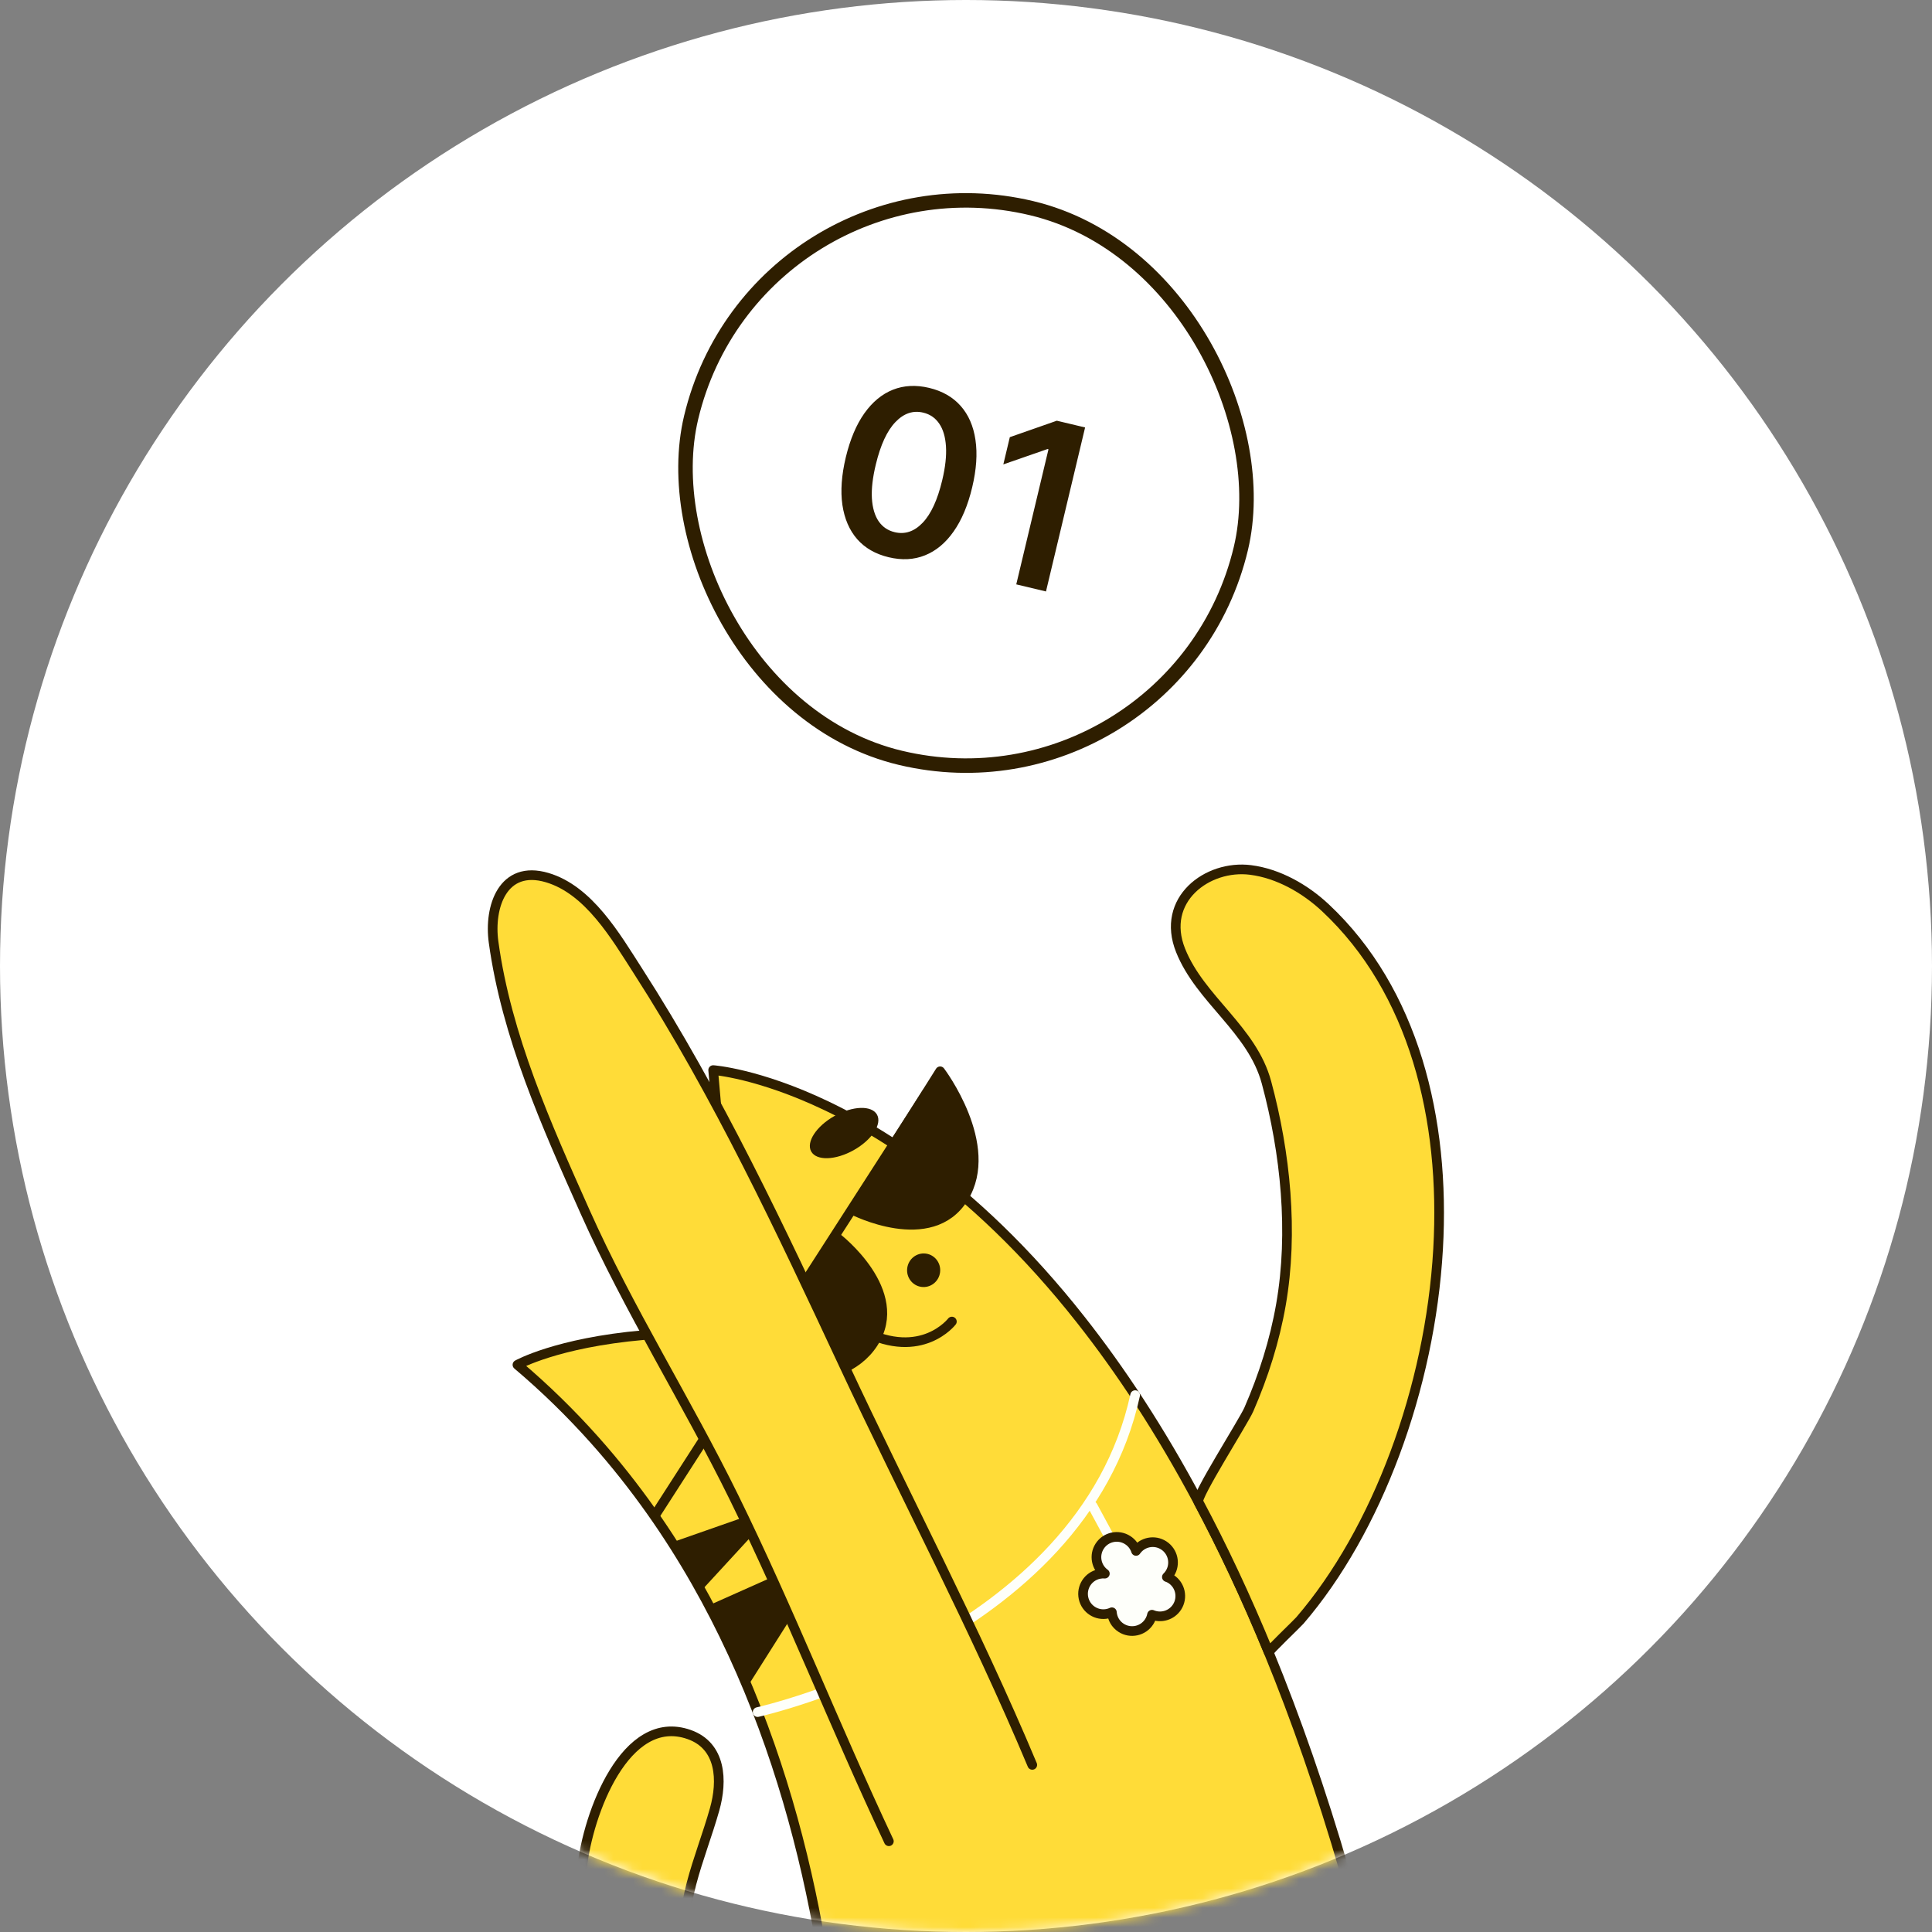 <svg width="200" height="200" viewBox="0 0 200 200" fill="none" xmlns="http://www.w3.org/2000/svg">
<rect x="0" y="0" width="200" height="200" fill="#808080" stroke="none"/>
<circle cx="100" cy="100" r="100" fill="white"/>
<mask id="mask0_6411_10508" style="mask-type:alpha" maskUnits="userSpaceOnUse" x="0" y="0" width="200" height="200">
<circle cx="100" cy="100" r="100" fill="white"/>
</mask>
<g mask="url(#mask0_6411_10508)">
<path d="M92.001 57.687C90.636 57.361 89.546 56.736 88.733 55.812C87.926 54.884 87.417 53.702 87.204 52.267C86.998 50.828 87.116 49.182 87.558 47.331C88.005 45.481 88.643 43.968 89.473 42.793C90.309 41.614 91.295 40.798 92.431 40.345C93.573 39.893 94.824 39.829 96.183 40.153C97.543 40.477 98.63 41.099 99.445 42.018C100.259 42.936 100.771 44.11 100.979 45.538C101.193 46.968 101.08 48.605 100.64 50.451C100.197 52.308 99.556 53.832 98.717 55.022C97.885 56.208 96.898 57.029 95.755 57.487C94.617 57.946 93.366 58.012 92.001 57.687ZM92.62 55.092C93.681 55.345 94.643 55.023 95.505 54.124C96.375 53.222 97.053 51.751 97.539 49.712C97.861 48.363 97.99 47.197 97.927 46.212C97.864 45.227 97.631 44.441 97.228 43.855C96.826 43.262 96.274 42.882 95.572 42.715C94.516 42.463 93.557 42.789 92.693 43.693C91.83 44.591 91.155 46.051 90.667 48.072C90.338 49.425 90.202 50.596 90.258 51.585C90.32 52.575 90.552 53.366 90.954 53.959C91.357 54.545 91.912 54.923 92.62 55.092ZM112.329 44.25L108.279 61.228L105.203 60.494L108.539 46.509L108.44 46.485L103.864 48.075L104.536 45.256L109.402 43.552L112.329 44.25Z" fill="#2E1E00"/>
<rect x="78.335" y="14.762" width="58.5" height="58.5" rx="29.25" transform="rotate(13.416 78.335 14.762)" stroke="#2E1E00" stroke-width="1.5"/>
<path d="M149.623 243.5H122.303L120.664 225.224C120.664 225.224 114.131 226.101 109.947 223.779L108.84 243.5H86.44C86.672 240.924 87.25 233.433 87.217 227.321C87.199 223.724 87.058 219.645 86.709 215.226C85.331 197.864 80.707 175.286 67.435 156.48C65.636 153.933 63.68 151.456 61.553 149.069C59.122 146.345 56.467 143.738 53.566 141.284C53.566 141.284 57.628 139.002 66.602 138.211C67.294 138.149 68.013 138.097 68.763 138.055L75.752 132.696L75.51 129.945L74.318 116.373L74.156 114.509C74.156 114.507 74.156 114.507 74.156 114.507L73.827 110.775C73.827 110.775 78.486 111.098 85.561 114.476C89.507 116.36 94.206 119.195 99.267 123.456C101.988 125.744 104.815 128.447 107.684 131.633C109.076 133.179 110.481 134.841 111.883 136.625C115.968 141.802 120.081 148.014 124.054 155.465C126.55 160.151 128.993 165.328 131.34 171.048C136.913 184.634 141.936 201.278 145.845 221.668C147 227.686 148.678 236.812 149.623 243.5Z" fill="#FFDC38" stroke="#2E1E00" stroke-miterlimit="10" stroke-linecap="round" stroke-linejoin="round"/>
<path d="M69.938 160.068L79.103 156.86L72.394 164.151L69.938 160.068Z" fill="#2E1E00" stroke="#2E1E00" stroke-miterlimit="10" stroke-linecap="round" stroke-linejoin="round"/>
<path d="M73.727 166.58L85.06 161.526L77.224 173.911L73.727 166.58Z" fill="#2E1E00" stroke="#2E1E00" stroke-miterlimit="10" stroke-linecap="round" stroke-linejoin="round"/>
<path d="M148.871 129.293C148.044 143.774 142.529 158.47 134.571 167.743C134.287 168.076 131.292 170.924 131.342 171.048C128.994 165.328 126.552 160.151 124.055 155.465C123.771 154.934 128.747 147.131 129.278 145.911C130.797 142.429 131.955 138.787 132.606 135.042C133.91 127.554 133.079 119.37 131.106 112.056C129.624 106.553 124.256 103.482 122.218 98.396C120.109 93.142 124.981 89.49 129.458 90.058C132.339 90.423 135.105 92.006 137.201 93.967C146.353 102.53 149.64 115.819 148.871 129.293Z" fill="#FFDC38" stroke="#2E1E00" stroke-miterlimit="10" stroke-linecap="round" stroke-linejoin="round"/>
<path d="M87.133 227.097C80.221 225.868 74.008 223.929 68.592 218.952C61.775 212.689 59.28 202.625 60.26 193.348C60.843 187.823 64.725 177.234 71.334 179.556C74.681 180.733 74.814 184.347 73.975 187.309C72.505 192.511 70.026 197.375 71.081 202.94C72.136 208.505 76.213 212.615 81.541 214.165C84.059 214.898 86.714 215.267 86.71 215.224C87.004 218.905 87.829 223.473 87.133 227.097Z" fill="#FFDC38" stroke="#2E1E00" stroke-miterlimit="10" stroke-linecap="round" stroke-linejoin="round"/>
<path d="M95.952 113.115L67.828 156.825" stroke="#2E1E00" stroke-miterlimit="10" stroke-linecap="round" stroke-linejoin="round"/>
<path d="M97.323 110.9C97.323 110.9 103.118 118.558 99.748 123.996C96.378 129.432 88.281 125.256 88.281 125.256L97.323 110.9Z" fill="#2E1E00" stroke="#2E1E00" stroke-miterlimit="10" stroke-linecap="round" stroke-linejoin="round"/>
<path d="M77.508 142.428C77.508 142.428 86.905 144.412 90.389 139.05C93.875 133.687 86.65 128.138 86.65 128.138L77.508 142.428Z" fill="#2E1E00" stroke="#2E1E00" stroke-miterlimit="10" stroke-linecap="round" stroke-linejoin="round"/>
<path d="M97.315 131.717C97.439 130.765 96.779 129.893 95.84 129.771C94.901 129.649 94.04 130.322 93.916 131.274C93.792 132.227 94.452 133.098 95.391 133.22C96.33 133.343 97.191 132.669 97.315 131.717Z" fill="#2E1E00"/>
<path d="M98.538 136.807C98.538 136.807 95.406 140.882 89.336 137.775" stroke="#2E1E00" stroke-miterlimit="10" stroke-linecap="round" stroke-linejoin="round"/>
<path d="M88.374 119.063C90.255 118.008 91.334 116.361 90.786 115.383C90.237 114.406 88.269 114.469 86.388 115.524C84.508 116.579 83.429 118.227 83.977 119.204C84.526 120.181 86.494 120.118 88.374 119.063Z" fill="#2E1E00"/>
<path d="M79.428 133.596C80.072 131.518 79.735 129.568 78.675 129.239C77.615 128.91 76.233 130.327 75.589 132.405C74.944 134.482 75.281 136.433 76.341 136.761C77.401 137.09 78.783 135.673 79.428 133.596Z" fill="#2E1E00"/>
<path d="M78.43 177.235C78.43 177.235 112.003 169.773 117.51 144.424" stroke="#FEFFFA" stroke-miterlimit="10" stroke-linecap="round" stroke-linejoin="round"/>
<path d="M114.968 159.341L113.113 155.909" stroke="#FEFFFA" stroke-miterlimit="10" stroke-linecap="round" stroke-linejoin="round"/>
<path d="M121.221 163.457C122.195 164.085 122.476 165.385 121.848 166.361C121.283 167.235 120.182 167.55 119.256 167.156C119.208 167.407 119.107 167.656 118.961 167.884C118.333 168.858 117.032 169.138 116.056 168.51C115.48 168.139 115.148 167.534 115.102 166.9C114.964 166.966 114.818 167.014 114.661 167.049C113.527 167.293 112.408 166.572 112.164 165.438C111.921 164.303 112.642 163.186 113.776 162.943C113.977 162.9 114.178 162.887 114.373 162.902C113.473 162.253 113.229 161.003 113.838 160.06C114.466 159.086 115.766 158.806 116.742 159.434C117.165 159.706 117.459 160.104 117.602 160.551C118.244 159.621 119.513 159.362 120.47 159.981C121.444 160.611 121.726 161.911 121.096 162.887C121.009 163.022 120.907 163.146 120.794 163.254C120.943 163.3 121.086 163.37 121.221 163.457Z" fill="#FEFFFA" stroke="#2E1E00" stroke-miterlimit="10" stroke-linecap="round" stroke-linejoin="round"/>
<path d="M92.015 190.606C86.481 178.839 81.725 166.71 75.996 155.036C71.088 145.038 65.09 135.589 60.551 125.409C56.578 116.503 52.431 107.261 51.094 97.521C50.593 93.879 52.052 89.492 56.641 90.849C60.958 92.124 63.747 96.948 66.011 100.468C74.319 113.384 80.831 127.328 87.318 141.212C93.785 155.058 100.947 168.602 106.86 182.7" fill="#FFDC38"/>
<path d="M92.015 190.606C86.481 178.839 81.725 166.71 75.996 155.037C71.088 145.038 65.09 135.589 60.551 125.409C56.578 116.503 52.431 107.261 51.094 97.521C50.593 93.879 52.052 89.492 56.641 90.849C60.958 92.124 63.747 96.948 66.011 100.468C74.319 113.384 80.831 127.328 87.318 141.212C93.785 155.058 100.947 168.602 106.86 182.7" stroke="#2E1E00" stroke-miterlimit="10" stroke-linecap="round" stroke-linejoin="round"/>
</g>
</svg>
